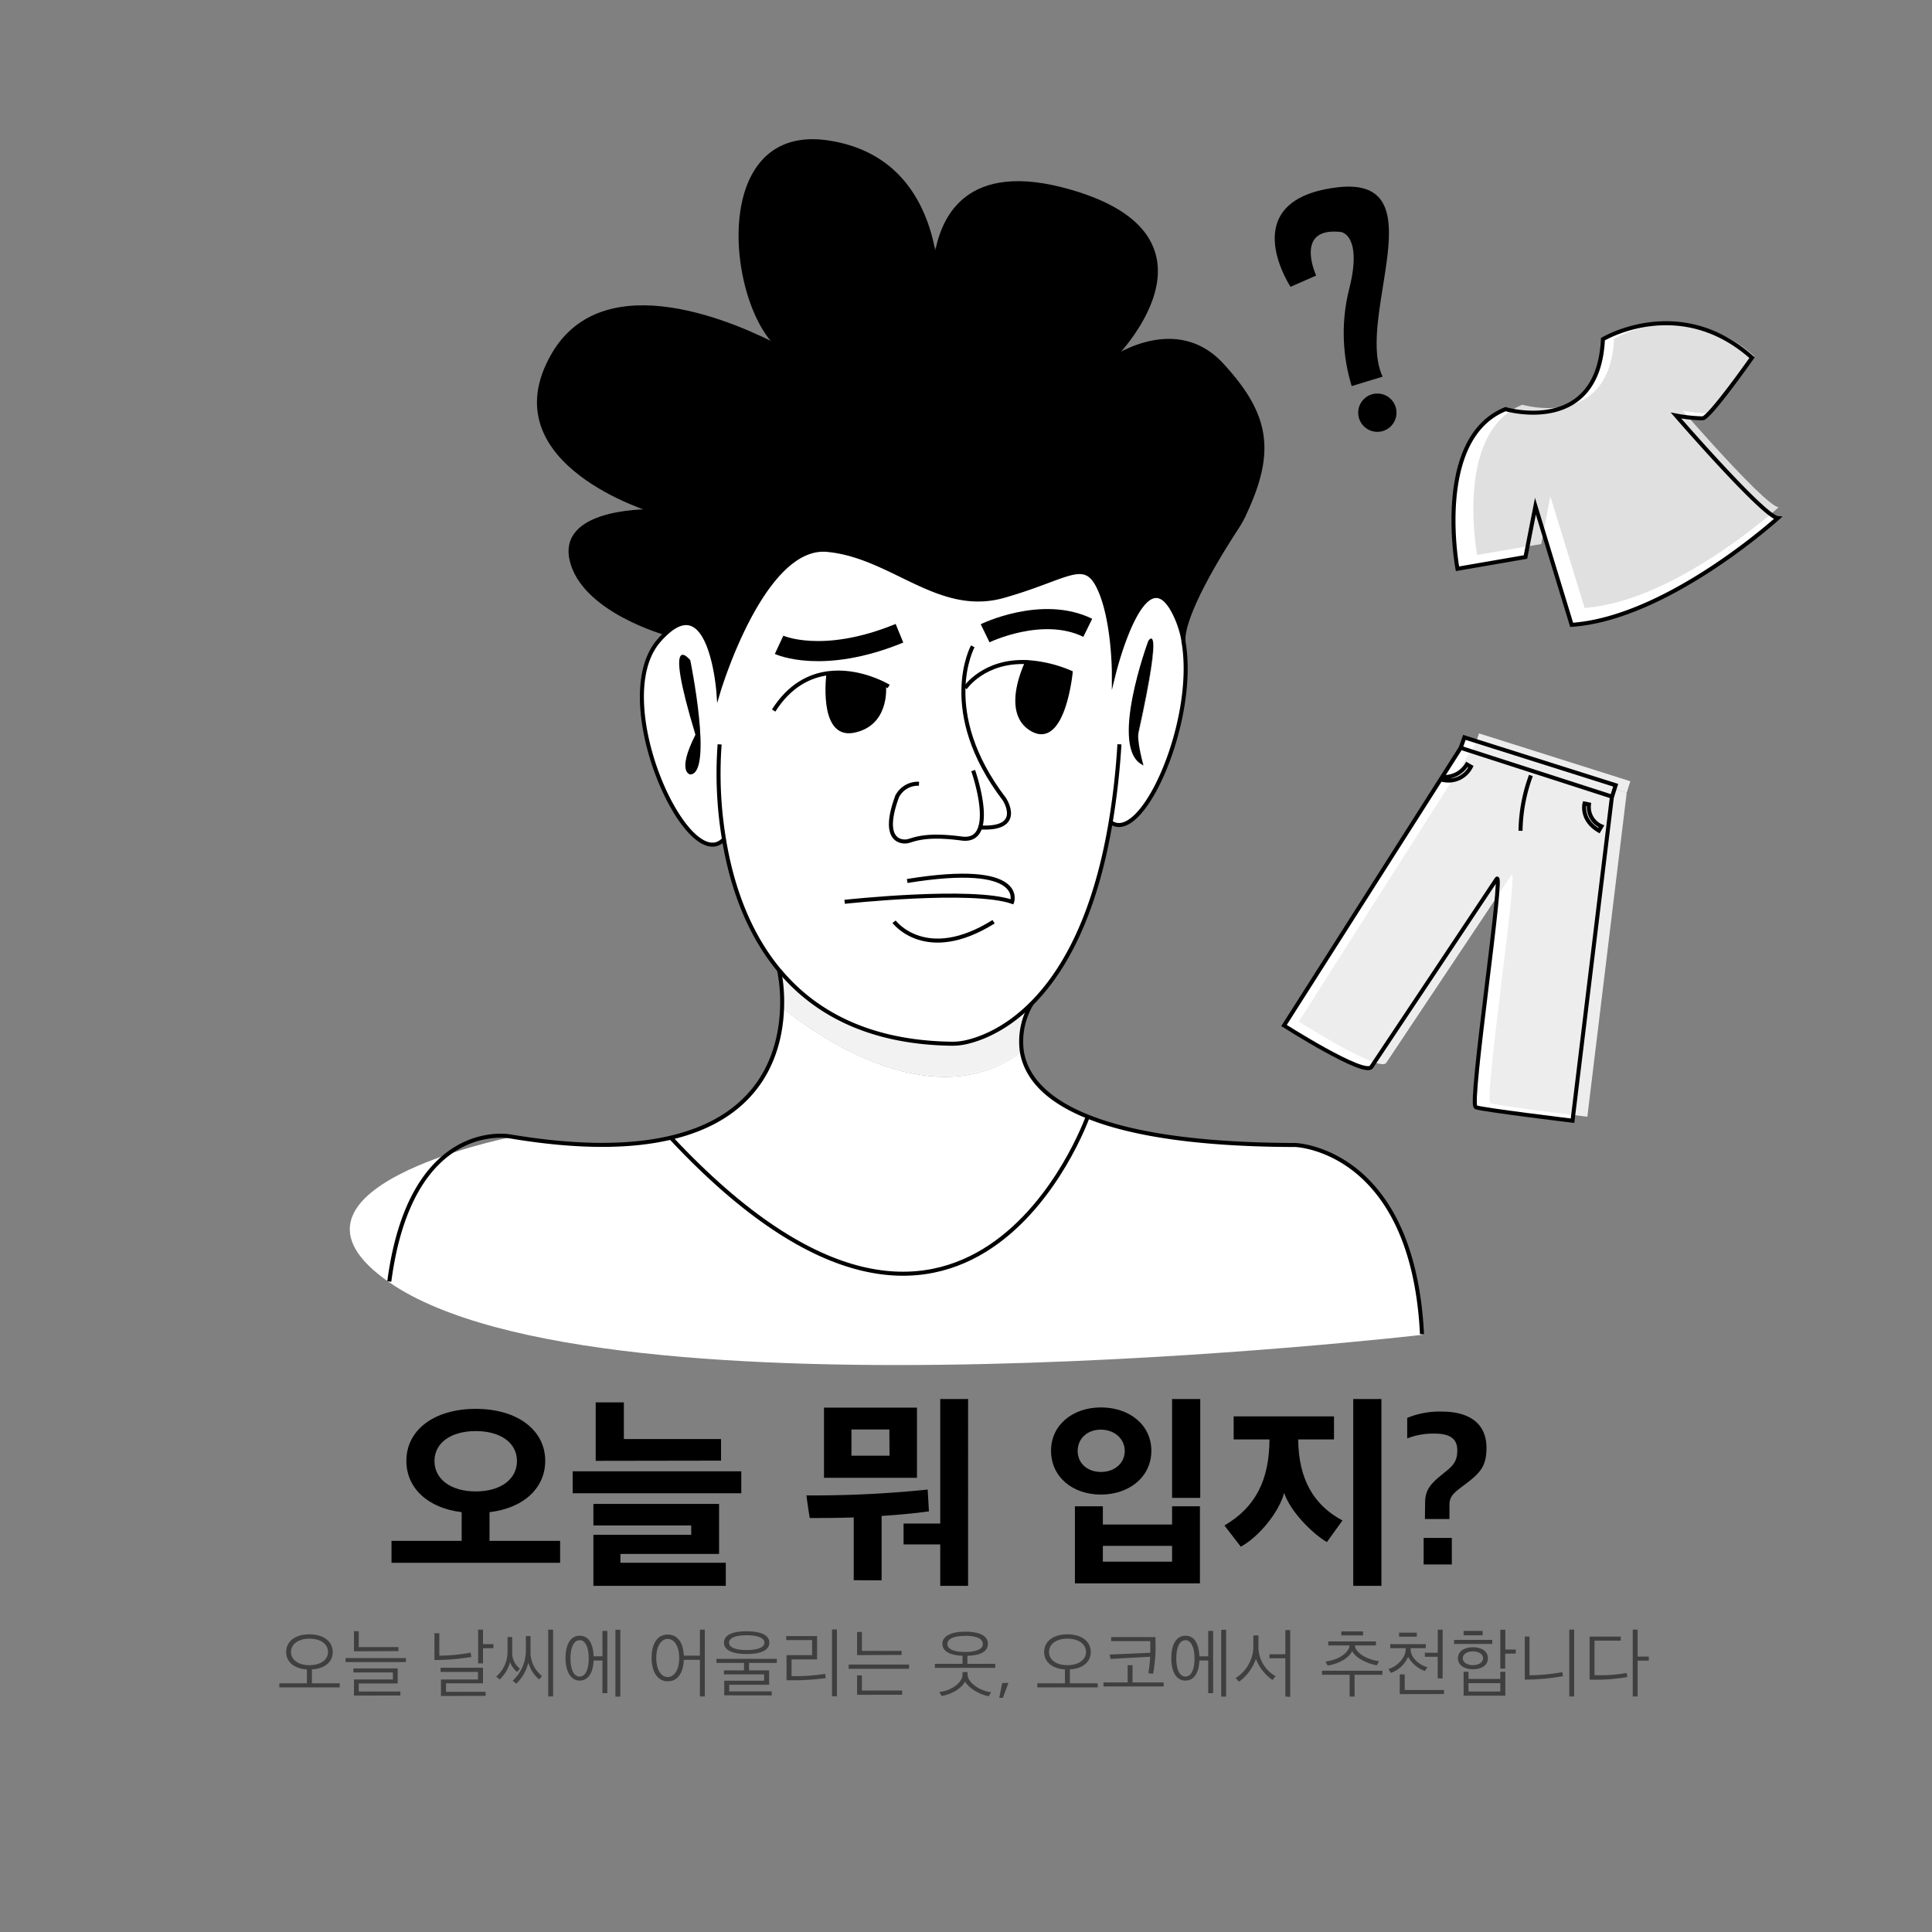 <svg id="레이어_1" data-name="레이어 1" xmlns="http://www.w3.org/2000/svg" viewBox="0 0 480 480"><rect x="0" y="0" width="480" height="480" fill="#808080" stroke="none"/><defs><style>.cls-1{fill:#fff;}.cls-2{fill:#f2f2f2;}.cls-3,.cls-4{fill:none;stroke:#000;stroke-miterlimit:10;}.cls-4{stroke-width:5px;}.cls-5{fill:#e0e0e0;}.cls-6{fill:#ededed;}.cls-7{fill:#3f3f3f;}</style></defs><path class="cls-1" d="M374,101.65s23.06,6.8,24.2-17.38c0,0,19.06-11.46,37,4.59,0,0-10.47,14.9-12.26,15.08a39.68,39.68,0,0,1-6.64-.71s21.8,25.15,25.32,25.48c0,0-27.39,24.89-51.23,26.53l-9-29.48L379,138.39l-16.89,2.92S356,108.9,374,101.65Z"/><path class="cls-1" d="M171.55,192.58c5.75-.19,0-28.38,0-28.38s-7-8.82,1.28,18.51C168,192.2,171.55,192.58,171.55,192.58Z"/><path class="cls-1" d="M321.88,284.63s29.15.95,31.46,47c0,0-203.38,23.66-256.57-13-33.75-23.28,29.91-36.05,29.91-36.05,17.38,2.93,30.37,2.62,40,.34,73.8,78.95,103.58-5.26,103.58-5.26C280.52,281.69,296.67,284.58,321.88,284.63Z"/><path class="cls-1" d="M197.23,88.45c-.14-.08-1.28-.76-3.17-1.76-12.75-10.34-17.5-55.42,11.58-51.15,19.67,2.88,25.32,18.69,26.79,30.11a47,47,0,0,0,.26,12.07,55.26,55.26,0,0,0-.26-12.07c1.26-11.3,7.72-25.39,33.66-17.84C306.29,59.51,277,88.67,276,89.6c.62-.44,16.14-11.2,27.55,1.21,11.65,12.66,13,21.8,5.15,38a28.56,28.56,0,0,1-1.79,3c-12.73,19.72-13,26.18-12.87,27.39a24.78,24.78,0,0,0-1.51-5.14c-7.85-18.6-15.73,13.42-15.73,13.42s0-13.23-3.64-21.09-7.67-2.69-23.77,1.86-27.62-9.91-43.77-11.45-27.08,35.29-27.08,35.29-1.83-24.93-13-14.58c0,0-20.82-5.75-23.5-18.41s20.71-11.89,20.71-11.89-40.65-11.89-25.31-38.73c12.86-22.5,46.19-7.28,56.64-1.77A9.36,9.36,0,0,0,197.23,88.45Z"/><path class="cls-1" d="M179.92,208.67c-8.9,9.57-29.08-34.31-16.23-49.26a24.75,24.75,0,0,1,1.83-1.92c11.21-10.35,13,14.58,13,14.58s10.93-36.82,27.08-35.29,27.66,16,43.77,11.45,20.12-9.72,23.77-1.86,3.64,21.09,3.64,21.09,7.88-32,15.73-13.42a24.78,24.78,0,0,1,1.51,5.14v0a1.76,1.76,0,0,0,0,.21c3.56,19.66-10.28,50.92-18.1,45-4,23.94-12,37.47-19.67,45.13-6.68,6.68-13.12,8.88-16.46,9.6a16.3,16.3,0,0,1-3.48.34c-20.82-.27-34.21-8-42.79-18.31h0C185.46,231.38,181.64,219.18,179.92,208.67Zm26-41.25s-2.12,15.86,6.12,14.33,7.84-10.21,7.61-11.68C217.28,168.92,211.82,166.67,205.89,167.42Zm49.37-2.76s-6.34,12.58,1.33,16.8,9.5-14.19,9.5-14.19A32.76,32.76,0,0,0,255.26,164.66Zm27.65,17.43c6.4-29.11,2.43-22.68,2.43-22.68s-10,27-1.23,30.87C284.11,190.28,282.43,184.3,282.91,182.09Z"/><path class="cls-1" d="M294.06,159.2a1.3,1.3,0,0,1,0,.21A1.76,1.76,0,0,1,294.06,159.2Z"/><path class="cls-1" d="M285.34,159.41s4-6.43-2.43,22.68c-.48,2.21,1.2,8.19,1.2,8.19C275.29,186.44,285.34,159.41,285.34,159.41Z"/><path class="cls-1" d="M253.91,261.31c.84,5.39,4.77,11.62,16.4,16.28,0,0-29.78,84.21-103.58,5.26,23.05-5.43,27.34-22,27.62-32.53.62.52,34.77,29.65,59.37,11Z"/><path class="cls-1" d="M266.09,167.27s-1.82,18.41-9.5,14.19-1.33-16.8-1.33-16.8A32.76,32.76,0,0,1,266.09,167.27Z"/><path class="cls-1" d="M253.91,261.31l-.19,0c-24.6,18.63-58.75-10.5-59.37-11a39,39,0,0,0-.75-9.13c8.58,10.34,22,18,42.79,18.31a16.3,16.3,0,0,0,3.48-.34c3.34-.72,9.78-2.92,16.46-9.6A18.48,18.48,0,0,0,253.91,261.31Z"/><path class="cls-1" d="M232.43,65.65a55.26,55.26,0,0,1,.26,12.07A47,47,0,0,1,232.43,65.65Z"/><path class="cls-1" d="M219.62,170.07c.23,1.47.64,10.15-7.61,11.68s-6.12-14.33-6.12-14.33C211.82,166.67,217.28,168.92,219.62,170.07Z"/><path class="cls-1" d="M194.06,86.69c1.89,1,3,1.68,3.17,1.76A9.36,9.36,0,0,1,194.06,86.69Z"/><path d="M171.5,192.41c5.76-.19,0-28.37,0-28.37s-7-8.83,1.28,18.5C168,192,171.5,192.41,171.5,192.41Z"/><path d="M276,89.43c.61-.44,16.13-11.19,27.55,1.21,11.65,12.66,13,21.81,5.14,38a28,28,0,0,1-1.79,3c-12.73,19.71-13,26.17-12.86,27.38a25.4,25.4,0,0,0-1.51-5.14c-7.86-18.6-15.73,13.43-15.73,13.43s0-13.24-3.64-21.1-7.68-2.68-23.78,1.86-27.62-9.91-43.77-11.44-27.07,35.28-27.07,35.28-1.84-24.93-13-14.57c0,0-20.82-5.76-23.51-18.42S162.68,127,162.68,127,122,115.14,137.38,88.29C150.23,65.79,183.56,81,194,86.52a9.19,9.19,0,0,0,3.17,1.76c-.14-.08-1.27-.76-3.17-1.76-12.74-10.33-17.51-55.41,11.58-51.15,19.67,2.88,25.32,18.7,26.79,30.12a46.68,46.68,0,0,0,.27,12.06,54.85,54.85,0,0,0-.27-12.06c1.26-11.31,7.73-25.4,33.66-17.85C306.24,59.34,276.9,88.51,276,89.43Z"/><path d="M285.29,159.24s4-6.42-2.43,22.68c-.48,2.22,1.21,8.2,1.21,8.2C275.24,186.28,285.29,159.24,285.29,159.24Z"/><path d="M266,167.1s-1.82,18.41-9.5,14.19-1.33-16.79-1.33-16.79A32.42,32.42,0,0,1,266,167.1Z"/><path class="cls-2" d="M253.86,261.14l-.18,0c-24.61,18.64-58.76-10.5-59.37-11a40.48,40.48,0,0,0-.75-9.13c8.58,10.35,22,18,42.78,18.31a15.77,15.77,0,0,0,3.49-.34c3.33-.72,9.77-2.92,16.45-9.6A18.41,18.41,0,0,0,253.86,261.14Z"/><path d="M219.58,169.91c.22,1.46.63,10.14-7.62,11.67s-6.13-14.33-6.13-14.33C211.78,166.5,217.24,168.75,219.58,169.91Z"/><path class="cls-3" d="M193.56,241c8.58,10.35,22,18,42.78,18.31a15.77,15.77,0,0,0,3.49-.34c3.33-.72,9.77-2.92,16.45-9.6,7.67-7.65,15.66-21.18,19.67-45.13a184.83,184.83,0,0,0,2.17-19.32"/><path class="cls-3" d="M178.79,184.94a99.15,99.15,0,0,0,1.08,23.56c1.72,10.51,5.54,22.71,13.69,32.52"/><path class="cls-3" d="M294,159.11a.3.3,0,0,1,0,.13c3.56,19.67-10.28,50.93-18.1,45"/><path class="cls-3" d="M179.87,208.5c-8.89,9.57-29.08-34.3-16.23-49.26a21.34,21.34,0,0,1,1.84-1.91c11.2-10.36,13,14.57,13,14.57s10.92-36.82,27.07-35.28,27.66,16,43.77,11.44,20.13-9.72,23.78-1.86,3.64,21.1,3.64,21.1,7.87-32,15.73-13.43A25.4,25.4,0,0,1,294,159"/><path class="cls-4" d="M193.56,160.2s10.73,5,29.91-2.87"/><path class="cls-4" d="M244.75,157.33s14.19-6.91,25.5-1.35"/><path class="cls-3" d="M241.68,160.58s-8.82,16.11,7.87,38c0,0,5,7.59-6,7l-.4,0"/><path class="cls-3" d="M241.78,191.45s3.3,9.31,1.75,14.12c-.61,1.91-2,3.12-4.62,2.76-9.3-1.25-12,.39-13.42.67s-6.72.09-2.6-11.12a5.79,5.79,0,0,1,5.43-3.16"/><path class="cls-3" d="M220.78,170.55s-.43-.26-1.2-.64c-2.34-1.16-7.8-3.41-13.75-2.66-4.66.59-9.63,3-13.62,9.28"/><path class="cls-3" d="M205.83,167.25s-2.11,15.87,6.13,14.33,7.84-10.21,7.62-11.67"/><path class="cls-3" d="M255.21,164.5c-10.8-.52-15.44,6.44-15.44,6.44"/><path class="cls-3" d="M255.21,164.5s-6.33,12.58,1.33,16.79S266,167.1,266,167.1A32.42,32.42,0,0,0,255.21,164.5Z"/><path class="cls-3" d="M209.85,224.05s31.65-3.45,41.61,0c0,0,3.65-10-26.07-5.17"/><path class="cls-3" d="M222.13,229s7.86,10.55,24.73,0"/><path class="cls-3" d="M193.56,241h0a40.48,40.48,0,0,1,.75,9.13c-.28,10.53-4.58,27.1-27.63,32.52-9.67,2.29-22.66,2.6-40.05-.33,0,0-24.54-4.6-29.91,36.06"/><path class="cls-3" d="M256.28,249.39a18.41,18.41,0,0,0-2.42,11.75c.84,5.4,4.77,11.63,16.39,16.28,10.21,4.11,26.37,7,51.59,7.05,0,0,29.15.94,31.45,47"/><path class="cls-3" d="M270.25,277.42s-29.77,84.21-103.57,5.26"/><path class="cls-3" d="M276,89.44h0c.61-.44,16.13-11.19,27.55,1.21,11.65,12.66,13,21.81,5.14,38a28,28,0,0,1-1.79,3c-12.73,19.71-13,26.17-12.86,27.38a.31.31,0,0,0,0,.1,1.11,1.11,0,0,0,0,.13"/><path class="cls-3" d="M232.38,65.49c1.26-11.31,7.73-25.4,33.66-17.85,40.2,11.7,10.86,40.87,9.94,41.79"/><path class="cls-3" d="M232.38,65.49a54.85,54.85,0,0,1,.27,12.06A46.68,46.68,0,0,1,232.38,65.49Z"/><path class="cls-3" d="M197.2,88.29h0A9.19,9.19,0,0,1,194,86.52c-12.74-10.33-17.51-55.41,11.58-51.15,19.67,2.88,25.32,18.7,26.79,30.12"/><path class="cls-3" d="M165.48,157.33s-20.82-5.76-23.51-18.42S162.68,127,162.68,127,122,115.14,137.38,88.29C150.23,65.79,183.56,81,194,86.52c1.9,1,3,1.68,3.17,1.76"/><path class="cls-5" d="M378.23,100.55s21.7,6.39,22.77-16.37c0,0,17.94-10.78,34.86,4.33,0,0-9.86,14-11.54,14.19a37.36,37.36,0,0,1-6.25-.67s20.52,23.67,23.83,24c0,0-25.78,23.43-48.21,25l-8.52-27.74-2.24,11.88L367,137.87S361.22,107.37,378.23,100.55Z"/><path class="cls-3" d="M374.05,101.65s23.06,6.8,24.19-17.38c0,0,19.07-11.46,37.05,4.59,0,0-10.47,14.9-12.27,15.08a39.66,39.66,0,0,1-6.63-.71s21.79,25.15,25.31,25.48c0,0-27.39,24.89-51.23,26.53l-9-29.48L379,138.39l-16.89,2.92S356,108.9,374.05,101.65Z"/><path class="cls-1" d="M362.46,186.11l-43.89,69s20.07,12.76,21.73,10.27,29.11-43.62,31.11-46.68-6.94,56.07-5.2,56.71,24.06,3.34,24.06,3.34l9.79-80.51Z"/><polyline class="cls-1" points="362.46 186.11 363.37 183.51 400.96 195.4 400.06 198.24"/><path class="cls-1" d="M379.9,193a41.58,41.58,0,0,0-2.59,13.73"/><path class="cls-1" d="M396.79,206.68c-4.62-2.72-3.57-6.73-3.57-6.73l1.11.22a5.17,5.17,0,0,0,3.09,5.43Z"/><path class="cls-1" d="M358.39,194.15a6.24,6.24,0,0,0,6.6-3.35l-1-.57a6.48,6.48,0,0,1-5.16,3.11Z"/><path class="cls-6" d="M366.56,184.81l-43.89,69s20.07,12.76,21.73,10.26,29.11-43.61,31.1-46.67-6.94,56.06-5.19,56.7,24.06,3.35,24.06,3.35l9.78-80.51Z"/><polyline class="cls-6" points="366.56 184.81 367.46 182.21 405.06 194.1 404.15 196.94"/><path class="cls-6" d="M384,191.69a41.63,41.63,0,0,0-2.58,13.73"/><path class="cls-6" d="M400.88,205.38c-4.62-2.72-3.56-6.73-3.56-6.73l1.1.22a5.19,5.19,0,0,0,3.1,5.43Z"/><path class="cls-6" d="M362.49,192.85a6.23,6.23,0,0,0,6.59-3.35l-1-.57A6.48,6.48,0,0,1,363,192Z"/><path class="cls-3" d="M362.91,185.8,319,254.8s20.06,12.76,21.72,10.26,29.11-43.61,31.11-46.68-6.94,56.07-5.2,56.71,24.06,3.35,24.06,3.35l9.79-80.52Z"/><polyline class="cls-3" points="362.91 185.8 363.82 183.2 401.41 195.09 400.51 197.93"/><path class="cls-3" d="M380.35,192.67a41.44,41.44,0,0,0-2.58,13.74"/><path class="cls-3" d="M397.24,206.36c-4.62-2.71-3.57-6.72-3.57-6.72l1.11.22a5.19,5.19,0,0,0,3.09,5.43Z"/><path class="cls-3" d="M358.84,193.84a6.24,6.24,0,0,0,6.6-3.35l-1-.57a6.47,6.47,0,0,1-5.15,3.11Z"/><path d="M335.58,96l7.93-2.42c-6.92-14.73,14-50.26-11.53-47s-11.34,24.68-11.34,24.68L327,68.46s-5.65-12.2,6.21-10.81c0,0,5.37.78,2,14.12a44.8,44.8,0,0,0,.62,24.16"/><circle cx="342.2" cy="102.53" r="4.76"/><path d="M97.27,388.28v-5.46H114.7v-7.13c-8.43-1-13.74-6-13.74-12.75,0-7.6,6.82-12.91,17.23-12.91s17.27,5.31,17.27,12.91c0,6.76-5.36,11.76-13.84,12.75v7.13h17.54v5.46Zm20.92-32.73c-6.25,0-10.25,3-10.25,7.44s4,7.55,10.25,7.55,10.25-3.07,10.25-7.55S124.43,355.55,118.19,355.55Z"/><path d="M142.28,371v-5.46h41.89V371Zm5.15,23V381.31h24.3V379h-24.3v-5.36h31.22v12.43H154.14v2.19h26.18V394Zm.57-31.06V348.42h7v9.11h24.14v5.36Z"/><path d="M212.11,392.6V377c-4.42.15-8.32.15-10.93.15-.31-1.82-.57-3.74-.83-5.62a279.13,279.13,0,0,0,30.13-1.45l.31,5.41c-3.69.52-7.75.88-11.76,1.14v16Zm15.71-25.45h-23.1V349.72h23.1Zm-6.86-12h-9.42v6.51H221Zm3.53,23.37h9.11V347.59h6.92V394H233.6v-10.3h-9.11Z"/><path d="M273.51,349.67c7.08,0,12.54,4.32,12.54,10.77s-5.46,10.88-12.54,10.88-12.38-4.43-12.38-10.88S266.54,349.67,273.51,349.67Zm-6.45,43.71V374.23H274v4.53H291.2v-4.53h6.92v19.15Zm6.45-27.68c3.44,0,5.93-2.19,5.93-5.21s-2.55-5.3-5.93-5.3-5.77,2.23-5.77,5.3S270.18,365.7,273.51,365.7Zm17.69,18.36H274V388H291.2Zm0-11.91V347.59h7v24.56Z"/><path d="M329.66,383.13c-3.7-2.19-9.11-7.65-10.62-12.23-1.35,5.05-6.5,11.08-10.77,13.37L304.21,379c7.81-4.57,11.14-11.39,11.19-21.38h-8.9v-5.72h24.93v5.72h-8.9c.1,9.83,3.8,16.29,11,20.14ZM336.21,394V347.59h7V394Z"/><path d="M354.06,373.4c0-3.59,1.67-5,5-7.7,2.08-1.62,3-2.81,3-5.36,0-3-1.93-4.17-5.78-4.17a17.7,17.7,0,0,0-6.66,1.2v-5.1a21.11,21.11,0,0,1,8.69-1.56c6.19,0,11,2.55,11,9,0,4.53-1.51,6.19-5.2,9-2.81,2.09-4,2.92-4,5.21v3.48h-6.09Zm-.36,8.69h7v6.6h-7Z"/><path class="cls-7" d="M77.49,414.76v3.46H84.4v1h-15v-1h6.85v-3.46c-3.13-.17-5.16-1.84-5.16-4.33,0-2.66,2.29-4.39,5.77-4.39s5.81,1.73,5.81,4.39C82.69,412.92,80.64,414.59,77.49,414.76Zm-.61-7.64c-2.75,0-4.58,1.35-4.58,3.31s1.83,3.28,4.58,3.28,4.62-1.33,4.62-3.28S79.67,407.12,76.88,407.12Z"/><path class="cls-7" d="M85.85,412.94v-1h15v1Zm2.09,8.32v-4h9.67v-1.75H87.8v-1h11v3.74H89.13v2H99.47v1Zm0-11v-5h1.19v3.95H99v1Z"/><path class="cls-7" d="M107.94,412.42v-6.65h1.21v5.57a43.54,43.54,0,0,0,7.77-.74l.19,1.06A53.65,53.65,0,0,1,107.94,412.42Zm1.61,8.95v-4.1h9.2v-1.88h-9.29v-1.05H120v3.88h-9.19v2.11h9.84v1ZM120,409.52v3.74h-1.21v-8.38H120v3.59h2.59v1Z"/><path class="cls-7" d="M128.47,415.39a5.74,5.74,0,0,1-1.75-2.44,9.23,9.23,0,0,1-2.58,4.32l-.85-.74a8.09,8.09,0,0,0,2.81-6v-3.81h1.16v3.78a4.88,4.88,0,0,0,1.9,4.06Zm5.47,1.86a8.35,8.35,0,0,1-2.68-4.2,10.47,10.47,0,0,1-3,5.26l-.89-.74a10.19,10.19,0,0,0,3.28-7.43v-3.66h1.16v3.63a7.58,7.58,0,0,0,2.85,6.3Zm2.26,4.23v-16.6h1.22v16.6Z"/><path class="cls-7" d="M147.49,411.51h2.18V405.2h1.22v15.47h-1.22v-8.13h-2.18c-.14,3.11-1.37,5-3.48,5s-3.51-2.15-3.51-5.58,1.25-5.57,3.51-5.57S147.37,408.38,147.49,411.51Zm-3.48-4c-1.41,0-2.28,1.69-2.28,4.51s.87,4.52,2.28,4.52,2.26-1.69,2.26-4.52S145.4,407.48,144,407.48Zm8.89,14v-16.6h1.22v16.6Z"/><path class="cls-7" d="M165.89,406.1c2.45,0,3.88,2,4,5.24h4v-6.46h1.22v16.6h-1.22v-9.1h-4c-.11,3.27-1.54,5.34-4,5.34s-4-2.28-4-5.81S163.29,406.1,165.89,406.1Zm0,1.08c-1.73,0-2.85,2-2.85,4.75s1.12,4.73,2.85,4.73,2.87-2,2.87-4.73S167.62,407.18,165.89,407.18Z"/><path class="cls-7" d="M179.93,421.2v-3.63h9.92V416h-10v-1h5v-1.86H178v-1h15v1h-6.91V415h5v3.57h-9.92v1.65h10.57v1Zm5.57-10.26c-3.42,0-5.63-.89-5.63-2.83s2.21-2.83,5.63-2.83,5.64.91,5.64,2.83S189,410.94,185.5,410.94Zm-4.37-2.83c0,1.23,1.72,1.84,4.37,1.84s4.42-.61,4.42-1.84-1.78-1.84-4.42-1.84S181.13,406.88,181.13,408.11Z"/><path class="cls-7" d="M195.41,417.44v-6.23h6.35v-3.73h-6.43v-1H203v5.79h-6.34v4.16a47.25,47.25,0,0,0,8.34-.57l.15,1.07A62.08,62.08,0,0,1,195.41,417.44Zm11.3,4v-16.6h1.22v16.6Z"/><path class="cls-7" d="M210.85,414.61v-1.05h15v1.05Zm2.09,6.46v-4.83h1.2V420h10v1.05Zm0-9.86v-5.76h1.2v4.71H224v1Z"/><path class="cls-7" d="M240.35,411.38v2h6.92v1h-15v-1h6.86v-2c-3.14-.12-5-1.14-5-3s2.15-3,5.66-3,5.65,1,5.65,3S243.53,411.28,240.35,411.38Zm5.3,10.05c-2.43-.44-5-2.07-5.9-3.65-.65,1.46-3,3.1-5.78,3.59l-.61-1c3.08-.3,5.78-2.41,5.78-4.29v-.65h1.25v.65c0,1.88,3,4.06,5.85,4.33Zm-5.89-15c-2.64,0-4.38.65-4.38,2s1.74,2,4.38,2,4.43-.64,4.43-2S242.42,406.4,239.76,406.4Z"/><path class="cls-7" d="M249,418.12h1.54l-1.38,3.71h-.9Z"/><path class="cls-7" d="M265.81,414.76v3.46h6.91v1h-15v-1h6.86v-3.46c-3.13-.17-5.17-1.84-5.17-4.33,0-2.66,2.3-4.39,5.78-4.39s5.81,1.73,5.81,4.39C271,412.92,269,414.59,265.81,414.76Zm-.61-7.64c-2.76,0-4.58,1.35-4.58,3.31s1.82,3.28,4.58,3.28,4.61-1.33,4.61-3.28S268,407.12,265.2,407.12Z"/><path class="cls-7" d="M274.16,419V418h6v-4.29h1.22V418h7.73V419Zm12.94-10.36a36.12,36.12,0,0,1-.63,7.22l-1.17-.17a28.52,28.52,0,0,0,.45-4.08l-9.84.55-.23-1.09,10.11-.45c0-.46,0-.91,0-1.35v-1.54h-9.73v-1h11Z"/><path class="cls-7" d="M298,411.51h2.18V405.2h1.22v15.47h-1.22v-8.13H298c-.14,3.11-1.37,5-3.48,5-2.26,0-3.51-2.15-3.51-5.58s1.25-5.57,3.51-5.57S297.83,408.38,298,411.51Zm-3.48-4c-1.41,0-2.28,1.69-2.28,4.51s.87,4.52,2.28,4.52,2.26-1.69,2.26-4.52S295.86,407.48,294.47,407.48Zm8.89,14v-16.6h1.22v16.6Z"/><path class="cls-7" d="M316.14,417.38a11.29,11.29,0,0,1-4.12-5.24,11.62,11.62,0,0,1-4.2,5.68l-.83-.91a9.46,9.46,0,0,0,4.4-7.34v-3.25h1.26v3.23a8.41,8.41,0,0,0,4.27,6.9Zm3.2,4.1V412H315.4v-1h3.94v-6h1.21v16.6Z"/><path class="cls-7" d="M335.31,421.5v-5.41h-6.86v-1h15v1h-6.91v5.41Zm6.76-7.75c-2.9-.53-5.41-2.05-6.13-3.55-.63,1.5-3,3.12-6.08,3.61l-.55-1c2.66-.3,5.73-1.84,6-4H330v-1h11.85v1H336.6c.27,2.15,3.59,3.63,6,3.91Zm-8.83-7.44v-1h5.41v1Z"/><path class="cls-7" d="M354,415.16a7.76,7.76,0,0,1-4.16-3.54,7.27,7.27,0,0,1-4.26,4l-.64-.94c2.14-.61,4.29-2.84,4.29-4.83v-.36h-3.82v-1h8.82v1h-3.76v.34c0,2,2.22,3.93,4.18,4.37Zm-6.4-8.53v-1H352v1Zm.17,14.27V416H349v3.88h9.76v1ZM358.41,417h-1.22v-5.38H354v-1h3.21v-5.74h1.22Z"/><path class="cls-7" d="M361.26,408.43v-1h9.48v1Zm4.69,6.29c-2.13,0-3.73-1-3.73-2.73s1.58-2.74,3.73-2.74,3.72,1,3.72,2.74S368.09,414.72,366,414.72Zm0-4.44c-1.35,0-2.53.62-2.53,1.71s1.2,1.72,2.53,1.72,2.52-.64,2.52-1.72S367.3,410.28,366,410.28Zm-2.32-4v-1.08h4.73v1.08Zm0,15v-5.93h1.21v1.78h7.91v-1.78H374v5.93Zm9.12-3.1h-7.91v2.07h7.91Zm1.21-7.33v3.72h-1.21v-9.67H374v4.92h2.59v1Z"/><path class="cls-7" d="M378.83,417.3V406.59H380v9.63a48.48,48.48,0,0,0,8.15-.78l.17,1A54.53,54.53,0,0,1,378.83,417.3Zm11.05,4.18v-16.6h1.22v16.6Z"/><path class="cls-7" d="M394.93,417.3V406.61h7.74v1h-6.52v8.57a38.11,38.11,0,0,0,8-.53l.17,1A46.58,46.58,0,0,1,394.93,417.3Zm11.93-4.71v8.89h-1.21v-16.6h1.21v6.69h2.78v1Z"/></svg>